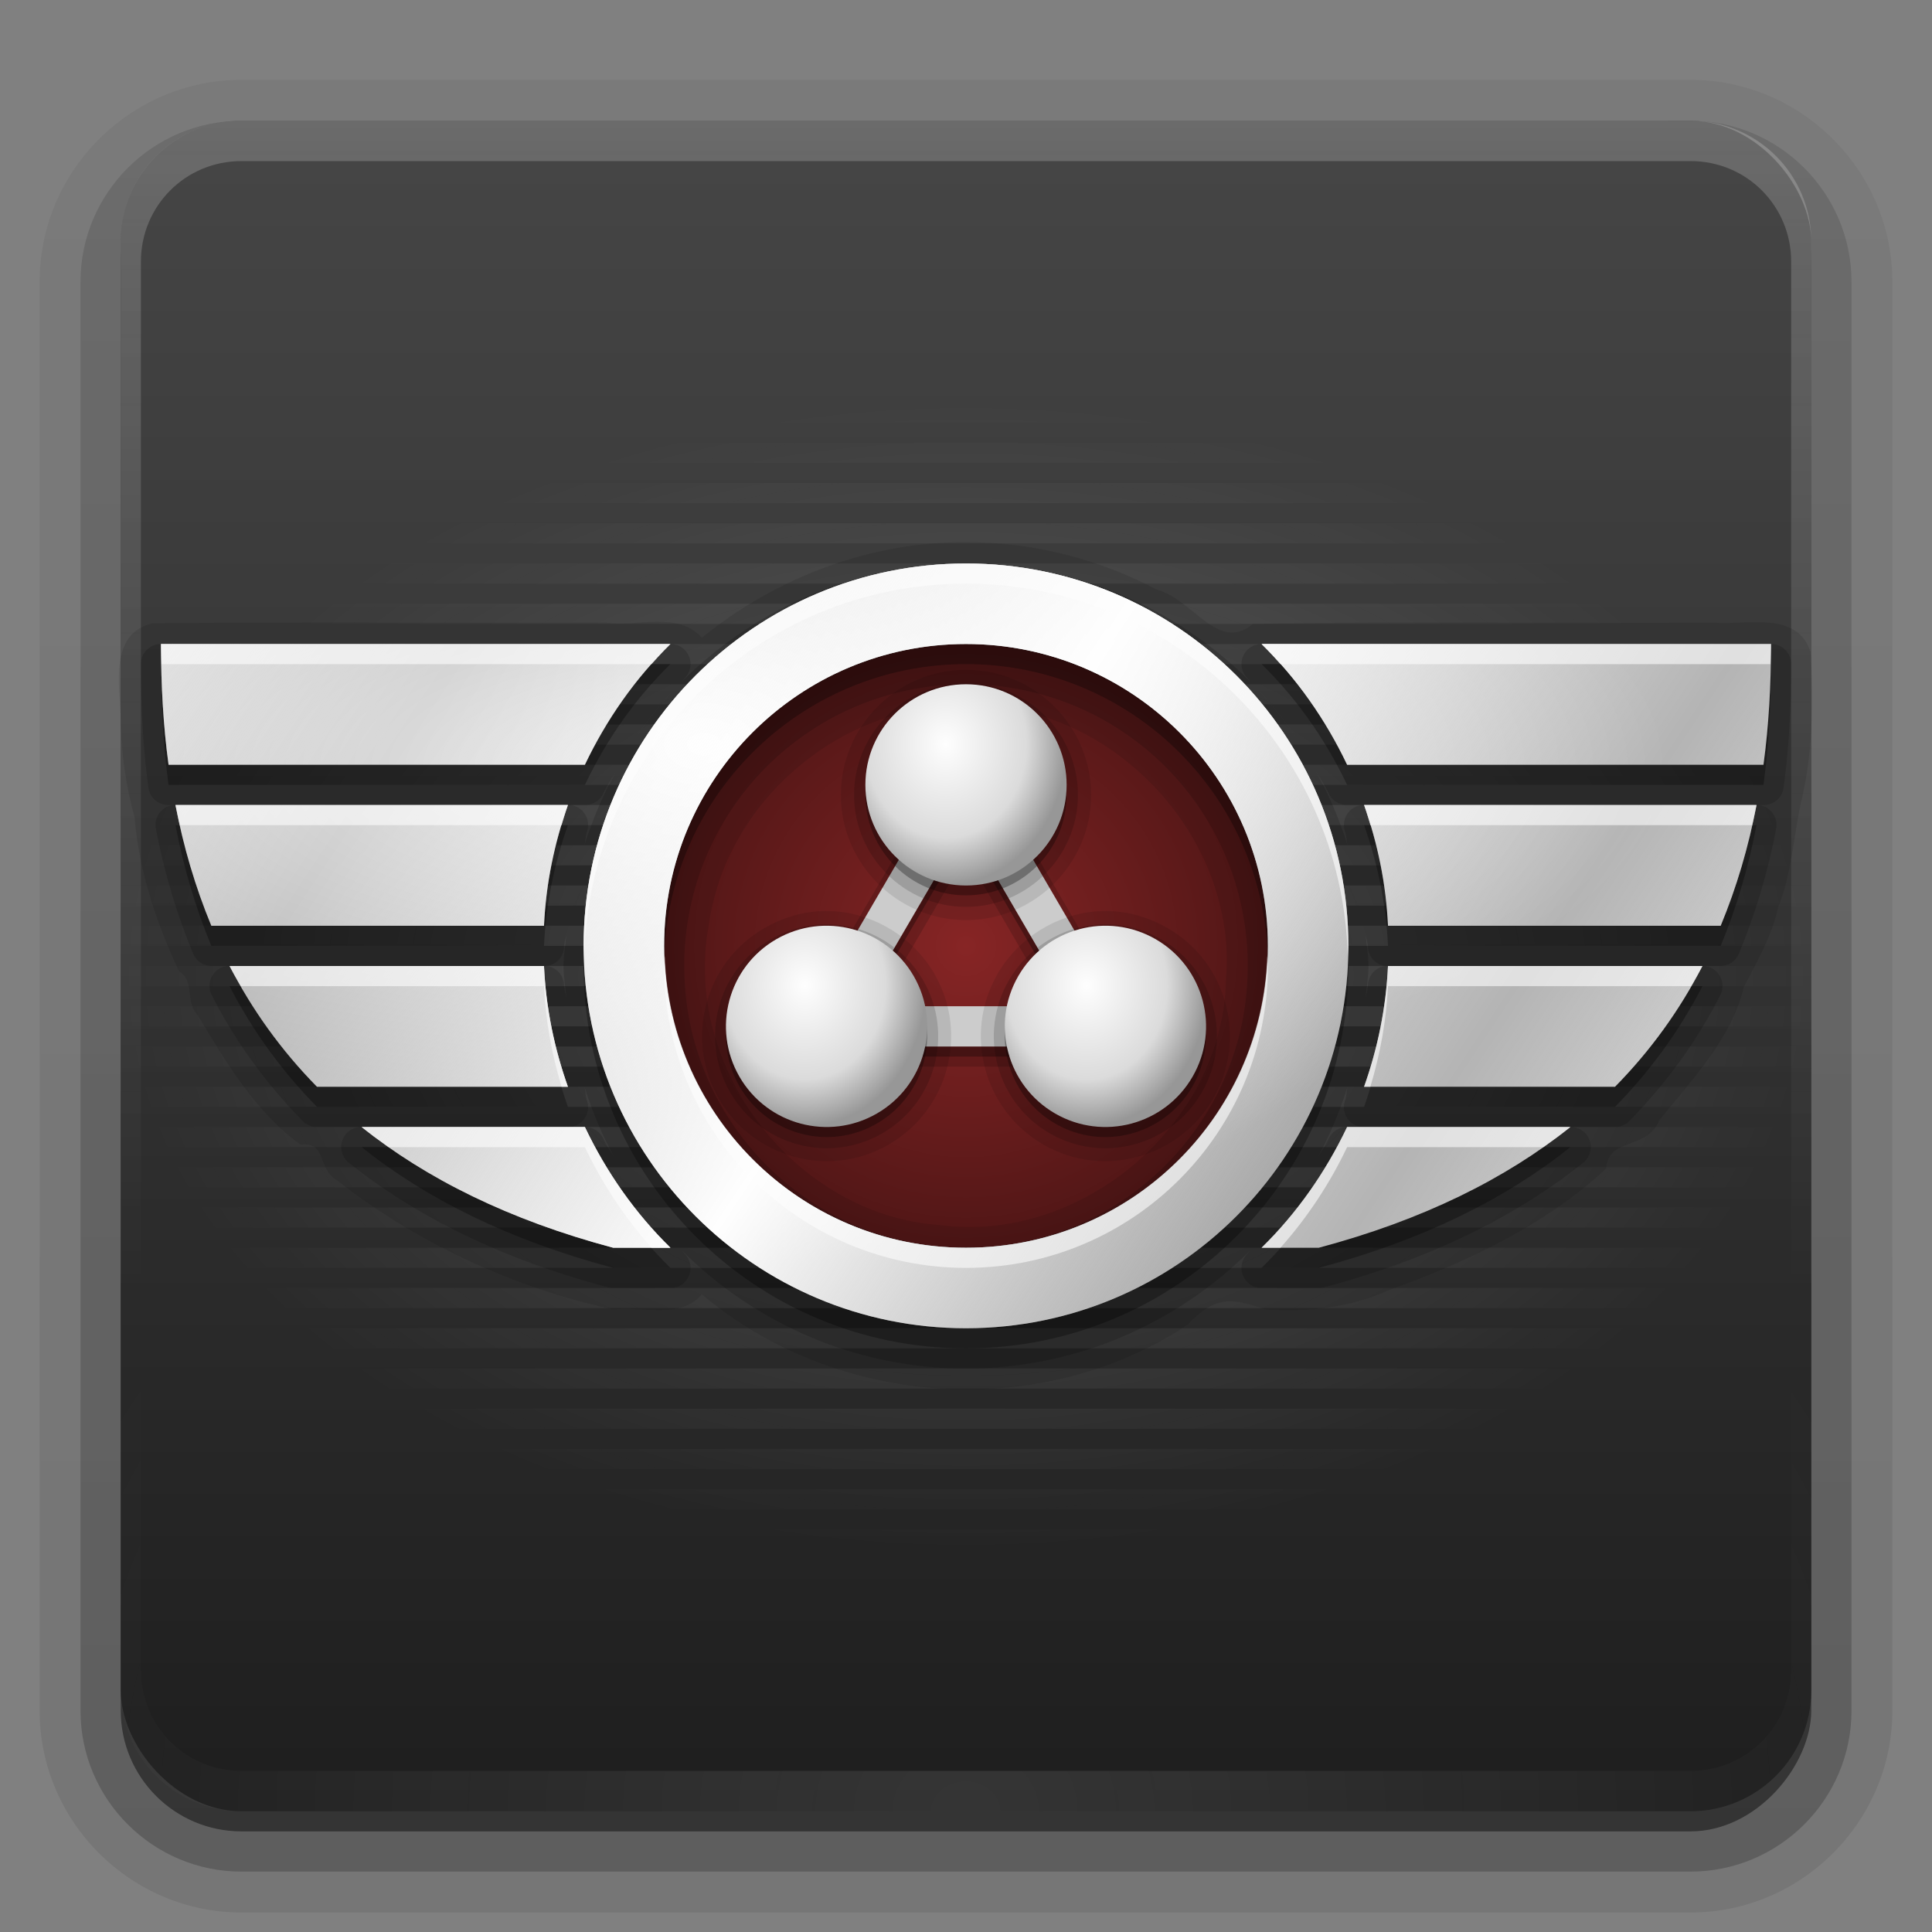 <svg height="96" width="96" xmlns="http://www.w3.org/2000/svg" xmlns:xlink="http://www.w3.org/1999/xlink"><rect width="100%" height="100%" fill="#808080" stroke="none"/><linearGradient id="a"><stop offset="0" stop-color="#fefefe"/><stop offset="1" stop-color="#fefefe" stop-opacity="0"/></linearGradient><linearGradient id="b"><stop offset="0" stop-color="#fefefe"/><stop offset=".667" stop-color="#dbdbdb"/><stop offset="1" stop-color="#979797"/></linearGradient><linearGradient id="c"><stop offset="0" stop-color="#fefefe"/><stop offset=".5" stop-color="#dbdbdb"/><stop offset="1" stop-color="#979797"/></linearGradient><linearGradient id="d"><stop offset="0" stop-color="#ebebeb"/><stop offset="1" stop-color="#b4b4b4"/></linearGradient><linearGradient id="e" gradientUnits="userSpaceOnUse" x1="36.357" x2="36.357" xlink:href="#a" y1="6" y2="63.893"/><radialGradient id="f" cx="48" cy="90.172" gradientTransform="matrix(1.157 0 0 .996 -7.551 .197)" gradientUnits="userSpaceOnUse" r="42" xlink:href="#a"/><linearGradient id="g" gradientUnits="userSpaceOnUse" x1="48" x2="48" y1="90" y2="5.988"><stop offset="0" stop-color="#1e1e1e"/><stop offset="1" stop-color="#464646"/></linearGradient><linearGradient id="h" gradientTransform="matrix(1.006 0 0 .994 100 0)" gradientUnits="userSpaceOnUse" x1="45.448" x2="45.448" y1="92.54" y2="7.017"><stop offset="0"/><stop offset="1" stop-opacity=".588"/></linearGradient><linearGradient id="i" gradientTransform="matrix(1.024 0 0 1.012 -1.143 -98.071)" gradientUnits="userSpaceOnUse" x1="32.251" x2="32.251" xlink:href="#h" y1="6.132" y2="90.239"/><linearGradient id="j" gradientTransform="translate(0 -97)" gradientUnits="userSpaceOnUse" x1="32.251" x2="32.251" xlink:href="#h" y1="6.132" y2="90.239"/><radialGradient id="k" cx="53" cy="53.571" gradientTransform="matrix(.154 0 0 .103 44.846 -35.495)" gradientUnits="userSpaceOnUse" r="39" xlink:href="#c"/><radialGradient id="l" cx="48" cy="48" gradientUnits="userSpaceOnUse" r="12"><stop offset="0" stop-color="#872525"/><stop offset="1" stop-color="#501616"/></radialGradient><radialGradient id="m" cx="40" cy="25.714" gradientTransform="matrix(1 0 0 .359 0 -49.231)" gradientUnits="userSpaceOnUse" r="39" xlink:href="#d"/><radialGradient id="n" cx="41.5" cy="25.714" gradientTransform="matrix(.154 0 0 .128 40.615 -43.297)" gradientUnits="userSpaceOnUse" r="39" xlink:href="#c"/><radialGradient id="o" cx="42" cy="53.571" gradientTransform="matrix(.128 0 0 .103 36.615 -35.495)" gradientUnits="userSpaceOnUse" r="39" xlink:href="#c"/><radialGradient id="p" cx="47.721" cy="16.354" gradientTransform="matrix(0 .179 -.154 0 49.516 28.435)" gradientUnits="userSpaceOnUse" r="39" xlink:href="#b"/><radialGradient id="q" cx="40.582" cy="50.077" gradientTransform="matrix(-0 .179 -.154 -0 61.704 41.716)" gradientUnits="userSpaceOnUse" r="39" xlink:href="#b"/><radialGradient id="r" cx="61.268" cy="37.918" gradientTransform="matrix(-0 .179 -.154 0 45.834 38.003)" gradientUnits="userSpaceOnUse" r="39" xlink:href="#b"/><radialGradient id="s" cx="35.525" cy="37.269" gradientTransform="matrix(2.105 -0 0 1.368 -39.789 -14)" gradientUnits="userSpaceOnUse" r="19" xlink:href="#c"/><radialGradient id="t" cx="36" cy="23" gradientTransform="matrix(1.175 0 0 .425 -6.3 28.225)" gradientUnits="userSpaceOnUse" r="40" xlink:href="#d"/><linearGradient id="u" gradientUnits="userSpaceOnUse" spreadMethod="reflect" x1="46" x2="68" xlink:href="#a" y1="45.371" y2="60"/><radialGradient id="v" cx="48" cy="48.5" gradientTransform="matrix(1 0 0 .679 0 15.589)" gradientUnits="userSpaceOnUse" r="42" xlink:href="#a"/><g fill="url(#i)"><path d="m12-95.031c-5.511 0-10.031 4.52-10.031 10.031v71c0 5.511 4.52 10.031 10.031 10.031h72c5.511 0 10.031-4.52 10.031-10.031v-71c0-5.511-4.52-10.031-10.031-10.031z" opacity=".08" transform="scale(1 -1)"/><path d="m12-94.031c-4.972 0-9.031 4.06-9.031 9.031v71c0 4.972 4.06 9.031 9.031 9.031h72c4.972 0 9.031-4.06 9.031-9.031v-71c0-4.972-4.06-9.031-9.031-9.031z" opacity=".1" transform="scale(1 -1)"/><path d="m12-93c-4.409 0-8 3.591-8 8v71c0 4.409 3.591 8 8 8h72c4.409 0 8-3.591 8-8v-71c0-4.409-3.591-8-8-8z" opacity=".2" transform="scale(1 -1)"/><rect height="85" opacity=".3" rx="7" transform="scale(1 -1)" width="86" x="5" y="-92"/></g><rect fill="url(#j)" height="84" opacity=".45" rx="6" transform="scale(1 -1)" width="84" x="6" y="-91"/><rect fill="url(#g)" height="84" rx="6" width="84" x="6" y="6"/><path d="m12 6c-3.324 0-6 2.676-6 6v2 68 2c0 .335.041.651.094.969.049.296.097.597.188.875.01.03.021.064.031.094.099.288.235.547.375.812.145.274.316.536.5.781s.374.473.594.688c.44.428.943.815 1.5 1.094.279.14.573.247.875.344-.256-.1-.487-.236-.719-.375-.007-.004-.024.004-.031 0-.032-.019-.062-.043-.094-.062-.12-.077-.231-.164-.344-.25-.106-.081-.213-.161-.312-.25-.178-.161-.347-.345-.5-.531-.108-.13-.218-.265-.312-.406-.025-.038-.038-.086-.062-.125-.065-.103-.13-.205-.188-.312-.101-.195-.206-.416-.281-.625-.008-.022-.024-.041-.031-.062-.032-.092-.036-.187-.062-.281-.03-.107-.07-.203-.094-.312-.073-.342-.125-.698-.125-1.062v-2-68-2c0-2.782 2.218-5 5-5h2 68 2c2.782 0 5 2.218 5 5v2 68 2c0 .364-.052.721-.125 1.062-.044.207-.088.398-.156.594-.008.022-.023.041-.031.062-.063.174-.138.367-.219.531-.042.083-.079.17-.125.25-.055.097-.127.188-.188.281-.094.141-.205.276-.312.406-.143.174-.303.347-.469.5-.011.01-.02.021-.031.031-.138.126-.285.234-.438.344-.103.073-.204.153-.312.219-.007.004-.024-.004-.031 0-.232.139-.463.275-.719.375.302-.097.596-.204.875-.344.557-.279 1.06-.666 1.5-1.094.22-.214.409-.442.594-.688s.355-.508.5-.781c.14-.265.276-.525.375-.812.01-.031.021-.063.031-.094.09-.278.139-.579.188-.875.052-.318.094-.634.094-.969v-2-68-2c0-3.324-2.676-6-6-6z" fill="url(#e)" opacity=".2"/><path d="m12 90c-3.324 0-6-2.676-6-6v-2-68-2c0-.335.041-.651.094-.969.049-.296.097-.597.188-.875.01-.03.021-.064.031-.094.099-.288.235-.547.375-.812.145-.274.316-.536.5-.781s.374-.473.594-.688c.44-.428.943-.815 1.5-1.094.279-.14.573-.247.875-.344-.256.1-.487.236-.719.375-.007.004-.024-.004-.031 0-.032.019-.062.043-.094.062-.12.077-.231.164-.344.25-.106.081-.213.161-.312.25-.178.161-.347.345-.5.531-.108.13-.218.265-.312.406-.025.038-.038.086-.062.125-.065.103-.13.205-.188.312-.101.195-.206.416-.281.625-.008.022-.024.041-.031.062-.032.092-.036.187-.062.281-.03.107-.07.203-.094.312-.073.342-.125.698-.125 1.062v2 68 2c0 2.782 2.218 5 5 5h2 68 2c2.782 0 5-2.218 5-5v-2-68-2c0-.364-.052-.721-.125-1.062-.044-.207-.088-.398-.156-.594-.008-.022-.023-.041-.031-.062-.063-.174-.138-.367-.219-.531-.042-.083-.079-.17-.125-.25-.055-.097-.127-.188-.188-.281-.094-.141-.205-.276-.312-.406-.143-.174-.303-.347-.469-.5-.011-.01-.02-.021-.031-.031-.138-.126-.285-.234-.438-.344-.103-.073-.204-.153-.312-.219-.007-.004-.024.004-.031 0-.232-.139-.463-.275-.719-.375.302.097.596.204.875.344.557.279 1.06.666 1.5 1.094.22.214.409.442.594.688s.355.508.5.781c.14.265.276.525.375.812.01.031.021.063.031.094.09.278.139.579.188.875.052.318.094.634.094.969v2 68 2c0 3.324-2.676 6-6 6z" fill="url(#f)" opacity=".1"/><path d="m6 20v1h84v-1zm0 2v1h84v-1zm0 2v1h84v-1zm0 2v1h84v-1zm0 2v1h84v-1zm0 2v1h84v-1zm0 2v1h84v-1zm0 2v1h84v-1zm0 2v1h84v-1zm0 2v1h84v-1zm0 2v1h84v-1zm0 2v1h84v-1zm0 2v1h84v-1zm0 2v1h84v-1zm0 2v1h84v-1zm0 2v1h84v-1zm0 2v1h84v-1zm0 2v1h84v-1zm0 2v1h84v-1zm0 2v1h84v-1zm0 2v1h84v-1zm0 2v1h84v-1zm0 2v1h84v-1zm0 2v1h84v-1zm0 2v1h84v-1zm0 2v1h84v-1zm0 2v1h84v-1zm0 2v1h84v-1zm0 2v1h84v-1z" fill="url(#v)" opacity=".2"/><path d="m60 48a12 12 0 1 1 -24 0 12 12 0 1 1 24 0z" fill="url(#l)" transform="matrix(1.25 0 0 1.25 -12 -13)"/><path d="m47.969 37a.49.49 0 0 0 -.406.25l-.875 1.5-7 12-.875 1.5a.49.49 0 0 0 .438.75h1.75 14 1.75a.49.49 0 0 0 .438-.75l-.875-1.5-7-12-.875-1.5a.49.49 0 0 0 -.469-.25zm.031 5.5 4.375 7.5h-8.75z" opacity=".15"/><path d="m48 37.5-.875 1.5-7 12-.875 1.5h1.75 14 1.75l-.875-1.5-7-12zm0 4 5.25 9h-10.5z" opacity=".3"/><path d="m48 26.938c-4.758-.023-9.449 1.756-13.125 4.75-1.176-1.332-3.203-.53-4.761-.75-7.506.021-15.018-.042-22.52.031-2.207.49-1.633 3.144-1.593 4.79.009 1.622.276 3.414.686 4.835.198 2.639 1.097 5.304 2.219 7.688.797.443.265 1.501.917 2.153 1.39 2.328 2.889 4.854 5.114 6.441 1.306-.167.854 1.24 1.781 1.75 4.009 3.143 8.789 5.36 13.75 6.438 1.447-.189 3.334.528 4.406-.75 6.631 5.627 16.855 6.345 24.126 1.52 1.416-1.491 2.224-1.328 3.875-.77 2.099.131 4.17-.065 6.114-.951 3.884-1.392 7.793-3.233 10.823-6.049.07-1.552 2.053-.911 2.635-2.394 1.613-2.004 3.611-4.088 4.208-6.637.559-1.101 1.42-2.54 1.705-3.97.662-1.618.777-3.551 1.107-5.092.609-2.436.653-5.073.5-7.562-.654-2.083-3.155-1.337-4.791-1.469-7.64.042-15.299-.084-22.928.062-1.716 1.456-2.951-1.215-4.763-1.705-2.913-1.532-6.193-2.364-9.487-2.357zm0 8.125c7.17-.222 13.508 6.458 12.921 13.606-.147 7.172-7.144 13.147-14.249 12.203-7.154-.513-12.756-7.803-11.461-14.849.823-6.175 6.56-11.087 12.789-10.96z" opacity=".1"/><path d="m48 28c-5.515 0-10.505 2.255-14.125 5.875-.837.837-1.571 1.745-2.25 2.719.674-.979 1.414-1.882 2.25-2.719.047-.047.077-.109.125-.156a.995.995 0 0 0 -.688-1.719h-25.312a.995.995 0 0 0 -1 1c0 2.09.104 4.126.375 6.125a.995.995 0 0 0 1 .875h.25a.995.995 0 0 0 -.875 1.188c.412 2.155 1.028 4.218 1.844 6.188a.995.995 0 0 0 .906.625h.812a.995.995 0 0 0 -.781 1.469c1.164 2.26 2.648 4.336 4.5 6.219a.995.995 0 0 0 .719.312h2.125a.995.995 0 0 0 -.531 1.781c3.329 2.663 7.588 4.779 12.875 6.188a.995.995 0 0 0 .25.031h2.844a.995.995 0 0 0 .688-1.719c-.048-.047-.078-.109-.125-.156-.836-.837-1.576-1.74-2.25-2.719.679.973 1.413 1.882 2.25 2.719 3.62 3.62 8.61 5.875 14.125 5.875s10.505-2.255 14.125-5.875c.837-.837 1.571-1.745 2.25-2.719-.674.979-1.414 1.882-2.25 2.719-.047.047-.077.109-.125.156a.995.995 0 0 0 .688 1.719h2.844a.995.995 0 0 0 .25-.031c5.287-1.408 9.546-3.525 12.875-6.188a.995.995 0 0 0 -.562-1.781h2.156a.995.995 0 0 0 .719-.312c1.852-1.883 3.336-3.959 4.5-6.219a.995.995 0 0 0 -.844-1.469h.875a.995.995 0 0 0 .906-.625c.816-1.969 1.431-4.032 1.844-6.188a.995.995 0 0 0 -.906-1.188h.281a.995.995 0 0 0 1-.875c.271-1.999.375-4.035.375-6.125a.995.995 0 0 0 -1-1h-25.312a.995.995 0 0 0 -.688 1.719c.048.047.078.109.125.156.836.837 1.576 1.74 2.25 2.719-.679-.973-1.413-1.882-2.25-2.719-3.62-3.62-8.61-5.875-14.125-5.875zm0 6c7.747 0 14 6.253 14 14s-6.253 14-14 14-14-6.253-14-14 6.253-14 14-14zm-17.344 4.25c-.671 1.19-1.207 2.456-1.625 3.781.07-.221.048-.469.125-.688a.995.995 0 0 0 -.812-1.344h.719a.995.995 0 0 0 .906-.562c.198-.415.465-.788.688-1.188zm34.688 0c.223.399.49.772.688 1.188a.995.995 0 0 0 .906.562h.75a.995.995 0 0 0 -.844 1.344c.077.218.055.467.125.688-.418-1.325-.954-2.591-1.625-3.781zm-37.188 8.094c-.046.554-.156 1.09-.156 1.656s.11 1.102.156 1.656c-.02-.238-.114-.447-.125-.688a.995.995 0 0 0 -.875-.969.995.995 0 0 0 .875-.969c.011-.241.105-.449.125-.688zm39.688 0c.02.238.114.447.125.688a.995.995 0 0 0 .875.969.995.995 0 0 0 -.875.969c-.011.241-.105.449-.125.688.046-.554.156-1.09.156-1.656s-.11-1.102-.156-1.656zm-38.812 7.625c.418 1.325.954 2.591 1.625 3.781-.223-.399-.49-.772-.688-1.188a.995.995 0 0 0 -.906-.562h-.75a.995.995 0 0 0 .844-1.344c-.077-.218-.055-.467-.125-.688zm37.938 0c-.07.221-.048.469-.125.688a.995.995 0 0 0 .812 1.344h-.719a.995.995 0 0 0 -.906.562c-.198.415-.465.788-.688 1.188.671-1.19 1.207-2.456 1.625-3.781z" opacity=".15"/><path d="m48 29c-10.493 0-19 8.507-19 19s8.507 19 19 19 19-8.507 19-19-8.507-19-19-19zm-40 4c0 2.054.111 4.054.375 6h20.688c1.068-2.244 2.495-4.281 4.25-6zm40 0c8.284 0 15 6.716 15 15s-6.716 15-15 15-15-6.716-15-15 6.716-15 15-15zm14.688 0c1.755 1.719 3.182 3.756 4.25 6h20.688c.264-1.946.375-3.946.375-6zm-53.969 8c.4 2.093.993 4.096 1.781 6h16.531c.097-2.102.517-4.104 1.188-6zm59.062 0c.671 1.896 1.09 3.898 1.188 6h16.531c.789-1.904 1.381-3.907 1.781-6zm-56.375 8c1.12 2.173 2.562 4.189 4.344 6h12.469c-.671-1.896-1.09-3.898-1.188-6zm57.562 0c-.097 2.102-.517 4.104-1.188 6h12.469c1.782-1.811 3.224-3.827 4.344-6zm-51 8c3.207 2.565 7.324 4.621 12.5 6h2.844c-1.755-1.719-3.182-3.756-4.25-6zm48.969 0c-1.068 2.244-2.495 4.281-4.25 6h2.844c5.176-1.379 9.293-3.435 12.5-6z" opacity=".3"/><path d="m60 48a12 12 0 1 1 -24 0 12 12 0 1 1 24 0z" fill="url(#l)" transform="translate(0 -80)"/><path d="m9-46c-0.0.031 0 .062 0 .094 0 1.3.112 2.606.344 3.906h26.156c1.307-1.633 2.938-2.982 4.781-4zm46.719 0c1.843 1.018 3.474 2.367 4.781 4h26.156c.229-1.291.344-2.606.344-3.906 0-.031 0-.062 0-.094zm-45.906 6c.369 1.352.876 2.691 1.5 4h21.219c.366-1.417.909-2.764 1.625-4zm52.031 0c.716 1.236 1.259 2.583 1.625 4h21.219c.628-1.309 1.13-2.641 1.5-4zm-49.469 6c.822 1.387 1.783 2.72 2.906 4h16.875c-.083-.66-.156-1.317-.156-2s.073-1.34.156-2zm51.469 0c.083.66.156 1.317.156 2s-.073 1.34-.156 2h16.812c1.145-1.282 2.134-2.605 2.969-4zm-46.625 6c1.544 1.45 3.302 2.796 5.281 4h11.656c-.716-1.236-1.259-2.583-1.625-4zm46.25 0c-.366 1.417-.909 2.764-1.625 4h11.469c2.018-1.199 3.803-2.553 5.375-4zm-37.219 6c3.858 1.769 8.377 3.068 13.531 3.719-1.636-.983-3.094-2.236-4.281-3.719zm34.25 0c-1.131 1.413-2.522 2.601-4.062 3.562 4.926-.683 9.265-1.896 13-3.562z" fill="url(#m)"/><path d="m48-46c-7.732 0-14 6.268-14 14s6.268 14 14 14 14-6.268 14-14-6.268-14-14-14zm0 2c6.627 0 12 5.373 12 12s-5.373 12-12 12-12-5.373-12-12 5.373-12 12-12z" fill="url(#m)"/><path d="m48-43c-2.485 0-4.5 2.015-4.5 4.5s2.015 4.5 4.5 4.5 4.5-2.015 4.5-4.5-2.015-4.5-4.5-4.5z" fill="url(#n)"/><path d="m44.125-35.219-.812 1.469c.993.19 1.949.644 2.688 1.375l.656-1.219c-1-.276-1.878-.855-2.531-1.625z" opacity=".5"/><path d="m51.875-35.219c-.653.77-1.532 1.349-2.531 1.625l.656 1.219c.738-.731 1.695-1.185 2.688-1.375z" opacity=".5"/><path d="m42.688-33.25c-.865-.061-1.755.128-2.562.594-2.152 1.243-2.899 4.004-1.656 6.156s4.004 2.899 6.156 1.656 2.899-4.004 1.656-6.156c-.777-1.345-2.153-2.148-3.594-2.25z" fill="url(#o)"/><path d="m53.312-33.25c-1.441.102-2.817.905-3.594 2.25-1.243 2.152-.496 4.914 1.656 6.156s4.914.496 6.156-1.656.496-4.914-1.656-6.156c-.807-.466-1.698-.655-2.562-.594z" fill="url(#k)"/><path d="m47.375-29.906c.232 1.012.117 2.05-.25 3h1.75c-.367-.95-.482-1.988-.25-3z" opacity=".5"/><path d="m9-46c-0.0.031 0 .062 0 .094 0 .304.019.602.031.906h29.656c.511-.363 1.042-.695 1.594-1zm39 0c-7.732 0-14 6.268-14 14 0 .168.025.333.031.5.265-7.499 6.405-13.5 13.969-13.5s13.704 6.001 13.969 13.5c.006-.167.031-.332.031-.5 0-7.732-6.268-14-14-14zm7.719 0c.552.305 1.083.637 1.594 1h29.656c.012-.3.031-.607.031-.906 0-.031 0-.062 0-.094zm-7.719 3c-2.485 0-4.5 2.015-4.5 4.5 0 .172.044.333.062.5.252-2.246 2.124-4 4.438-4s4.185 1.754 4.438 4c.019-.167.062-.328.062-.5 0-2.485-2.015-4.5-4.5-4.5zm-38.188 3c.091.332.206.67.312 1h23.5c.166-.344.341-.671.531-1zm52.031 0c.19.329.365.656.531 1h23.5c.107-.33.222-.666.312-1zm-49.469 6c.198.334.41.672.625 1h19.062c.029-.332.052-.67.094-1zm51.469 0c.042.33.065.668.094 1h19.062c.219-.328.424-.664.625-1zm-21.812.75c-.653.049-1.301.244-1.906.594-1.605.926-2.419 2.705-2.219 4.438.15-1.384.924-2.69 2.219-3.438.605-.349 1.253-.545 1.906-.594.218-.016.44-.015.656 0 1.441.102 2.817.905 3.594 2.25.311.538.491 1.107.562 1.688.092-.906-.073-1.84-.562-2.688-.777-1.345-2.153-2.148-3.594-2.25-.216-.015-.439-.016-.656 0zm11.281 0c-1.441.102-2.817.905-3.594 2.25-.489.847-.654 1.781-.562 2.688.071-.581.252-1.149.562-1.688.777-1.345 2.153-2.148 3.594-2.25.865-.061 1.755.128 2.562.594 1.295.748 2.069 2.053 2.219 3.438.2-1.733-.614-3.511-2.219-4.438-.807-.466-1.698-.655-2.562-.594zm-21.281 1.75c-.008.168-.031.329-.031.5 0 .341.034.668.062 1h.094c-.062-.495-.101-.996-.125-1.5zm4 0c-.007.168-.031.33-.031.5 0 6.627 5.373 12 12 12s12-5.373 12-12c0-.17-.024-.332-.031-.5-.266 6.392-5.511 11.5-11.969 11.5s-11.703-5.108-11.969-11.5zm27.938 0c-.024.504-.063 1.005-.125 1.5h.094c.029-.332.062-.659.062-1 0-.171-.023-.332-.031-.5zm-46.75 3.5c.365.342.736.67 1.125 1h14.188c.269 1.04.636 2.051 1.094 3h.531c-.716-1.236-1.259-2.583-1.625-4zm46.25 0c-.366 1.417-.909 2.764-1.625 4h.531c.458-.949.825-1.96 1.094-3h14.062c.396-.331.785-.658 1.156-1zm-37.219 6c.762.349 1.562.689 2.375 1h6.875c.735.918 1.579 1.736 2.5 2.469.584.093 1.18.174 1.781.25-1.636-.983-3.094-2.236-4.281-3.719zm34.25 0c-1.131 1.413-2.522 2.601-4.062 3.562.595-.083 1.172-.183 1.75-.281.844-.686 1.633-1.432 2.312-2.281h6.438c.86-.316 1.695-.641 2.5-1z" fill="#fefefe" opacity=".4"/><path d="m8 32c0 2.054.111 4.054.375 6h20.688c1.068-2.244 2.495-4.281 4.25-6zm54.688 0c1.755 1.719 3.182 3.756 4.25 6h20.688c.264-1.946.375-3.946.375-6zm-53.969 8c.4 2.093.993 4.096 1.781 6h16.531c.097-2.102.517-4.104 1.188-6zm59.062 0c.671 1.896 1.09 3.898 1.188 6h16.531c.789-1.904 1.381-3.907 1.781-6zm-56.375 8c1.12 2.173 2.562 4.189 4.344 6h12.469c-.671-1.896-1.09-3.898-1.188-6zm57.562 0c-.097 2.102-.517 4.104-1.188 6h12.469c1.782-1.811 3.224-3.827 4.344-6zm-51 8c3.207 2.565 7.324 4.621 12.5 6h2.844c-1.755-1.719-3.182-3.756-4.25-6zm48.969 0c-1.068 2.244-2.495 4.281-4.25 6h2.844c5.176-1.379 9.293-3.435 12.5-6z" fill="url(#t)"/><path d="m48 28c-10.493 0-19 8.507-19 19s8.507 19 19 19 19-8.507 19-19-8.507-19-19-19zm0 4c8.284 0 15 6.716 15 15s-6.716 15-15 15-15-6.716-15-15 6.716-15 15-15z" fill="url(#s)"/><path d="m48 37-.875 1.5-7 12-.875 1.5h1.75 14 1.75l-.875-1.5-7-12zm0 4 5.25 9h-10.5z" fill="#ccc"/><path d="m48 33.281c-3.413 0-6.219 2.806-6.219 6.219s2.806 6.219 6.219 6.219 6.219-2.806 6.219-6.219-2.806-6.219-6.219-6.219zm-6.531 12c-1.198-.085-2.399.208-3.5.844-2.96 1.709-3.954 5.518-2.25 8.469 1.703 2.95 5.484 3.987 8.438 2.281 2.956-1.707 3.988-5.512 2.281-8.469-1.067-1.848-2.977-2.984-4.969-3.125zm13.062 0c-1.991.141-3.902 1.277-4.969 3.125-1.707 2.957-.675 6.762 2.281 8.469 2.954 1.705 6.734.669 8.438-2.281 1.704-2.951.71-6.76-2.25-8.469-1.101-.636-2.302-.928-3.5-.844z" opacity=".1"/><path d="m48 33.938c-3.059 0-5.562 2.503-5.562 5.562s2.503 5.562 5.562 5.562 5.562-2.503 5.562-5.562-2.503-5.562-5.562-5.562zm-6.562 12c-1.065-.075-2.163.176-3.156.75-2.652 1.531-3.529 4.945-2 7.594 1.528 2.647 4.913 3.561 7.562 2.031 2.65-1.53 3.562-4.942 2.031-7.594-.957-1.658-2.658-2.655-4.438-2.781zm13.125 0c-1.78.126-3.48 1.124-4.438 2.781-1.531 2.652-.619 6.064 2.031 7.594 2.65 1.53 6.034.616 7.562-2.031 1.529-2.649.652-6.063-2-7.594-.993-.574-2.091-.825-3.156-.75z" opacity=".15"/><path d="m48 34.489c-2.761 0-5 2.239-5 5s2.239 5 5 5 5-2.239 5-5-2.239-5-5-5zm-6.594 12c-.961-.068-1.947.138-2.844.656-2.391 1.381-3.193 4.452-1.812 6.844s4.421 3.224 6.812 1.844c2.391-1.381 3.224-4.452 1.844-6.844-.863-1.495-2.399-2.387-4-2.5zm13.188 0c-1.601.113-3.137 1.005-4 2.5-1.381 2.391-.548 5.463 1.844 6.844 2.391 1.381 5.432.548 6.812-1.844s.579-5.463-1.812-6.844c-.897-.518-1.883-.724-2.844-.656z" opacity=".3"/><path d="m48 34c-2.761 0-5 2.239-5 5s2.239 5 5 5 5-2.239 5-5-2.239-5-5-5z" fill="url(#p)"/><path d="m59.258 53.5c1.381-2.391.561-5.449-1.83-6.83-2.391-1.381-5.449-.561-6.83 1.83s-.561 5.449 1.83 6.83c2.391 1.381 5.449.561 6.83-1.83z" fill="url(#q)"/><path d="m36.742 53.5c1.381 2.391 4.439 3.211 6.83 1.83 2.391-1.381 3.211-4.439 1.83-6.83s-4.439-3.211-6.83-1.83c-2.391 1.381-3.211 4.439-1.83 6.83z" fill="url(#r)"/><path d="m48 28c-10.493 0-19 8.507-19 19s8.507 19 19 19 19-8.507 19-19-8.507-19-19-19zm-40 4c0 2.054.111 4.054.375 6h20.688c1.068-2.244 2.495-4.281 4.25-6zm40 0c8.284 0 15 6.716 15 15s-6.716 15-15 15-15-6.716-15-15 6.716-15 15-15zm14.688 0c1.755 1.719 3.182 3.756 4.25 6h20.688c.264-1.946.375-3.946.375-6zm-53.969 8c.4 2.093.993 4.096 1.781 6h16.531c.097-2.102.517-4.104 1.188-6zm59.062 0c.671 1.896 1.09 3.898 1.188 6h16.531c.789-1.904 1.381-3.907 1.781-6zm-56.375 8c1.12 2.173 2.562 4.189 4.344 6h12.469c-.671-1.896-1.09-3.898-1.188-6zm57.562 0c-.097 2.102-.517 4.104-1.188 6h12.469c1.782-1.811 3.224-3.827 4.344-6zm-51 8c3.207 2.565 7.324 4.621 12.5 6h2.844c-1.755-1.719-3.182-3.756-4.25-6zm48.969 0c-1.068 2.244-2.495 4.281-4.25 6h2.844c5.176-1.379 9.293-3.435 12.5-6z" fill="url(#u)"/><path d="m48 28c-10.493 0-19 8.507-19 19 0 .169.027.332.031.5.268-10.259 8.645-18.5 18.969-18.5s18.7 8.241 18.969 18.5c.004-.168.031-.331.031-.5 0-10.493-8.507-19-19-19zm-40 4c0 .339.025.664.031 1h24.344c.305-.342.61-.679.938-1zm54.688 0c.328.321.633.658.938 1h24.344c.006-.336.031-.661.031-1zm-53.969 8c.064.335.145.67.219 1h18.969c.101-.335.196-.672.312-1zm59.062 0c.116.328.212.665.312 1h18.969c.074-.33.155-.665.219-1zm-34.75 7.5c-.006.168-.031.331-.031.5 0 8.284 6.716 15 15 15s15-6.716 15-15c0-.169-.026-.332-.031-.5-.267 8.05-6.854 14.5-14.969 14.5s-14.702-6.45-14.969-14.5zm-21.625.5c.175.34.371.668.562 1h15.062c.081 1.738.394 3.402.875 5h.312c-.671-1.896-1.09-3.898-1.188-6zm57.562 0c-.097 2.102-.517 4.104-1.188 6h.312c.481-1.598.794-3.262.875-5h15.062c.191-.332.387-.66.562-1zm-51 8c.429.344.881.675 1.344 1h9.75c.869 1.825 1.986 3.509 3.312 5h.938c-1.755-1.719-3.182-3.756-4.25-6zm48.969 0c-1.068 2.244-2.495 4.281-4.25 6h.938c1.327-1.491 2.444-3.175 3.312-5h9.75c.462-.325.914-.656 1.344-1z" fill="#fefefe" opacity=".6"/></svg>